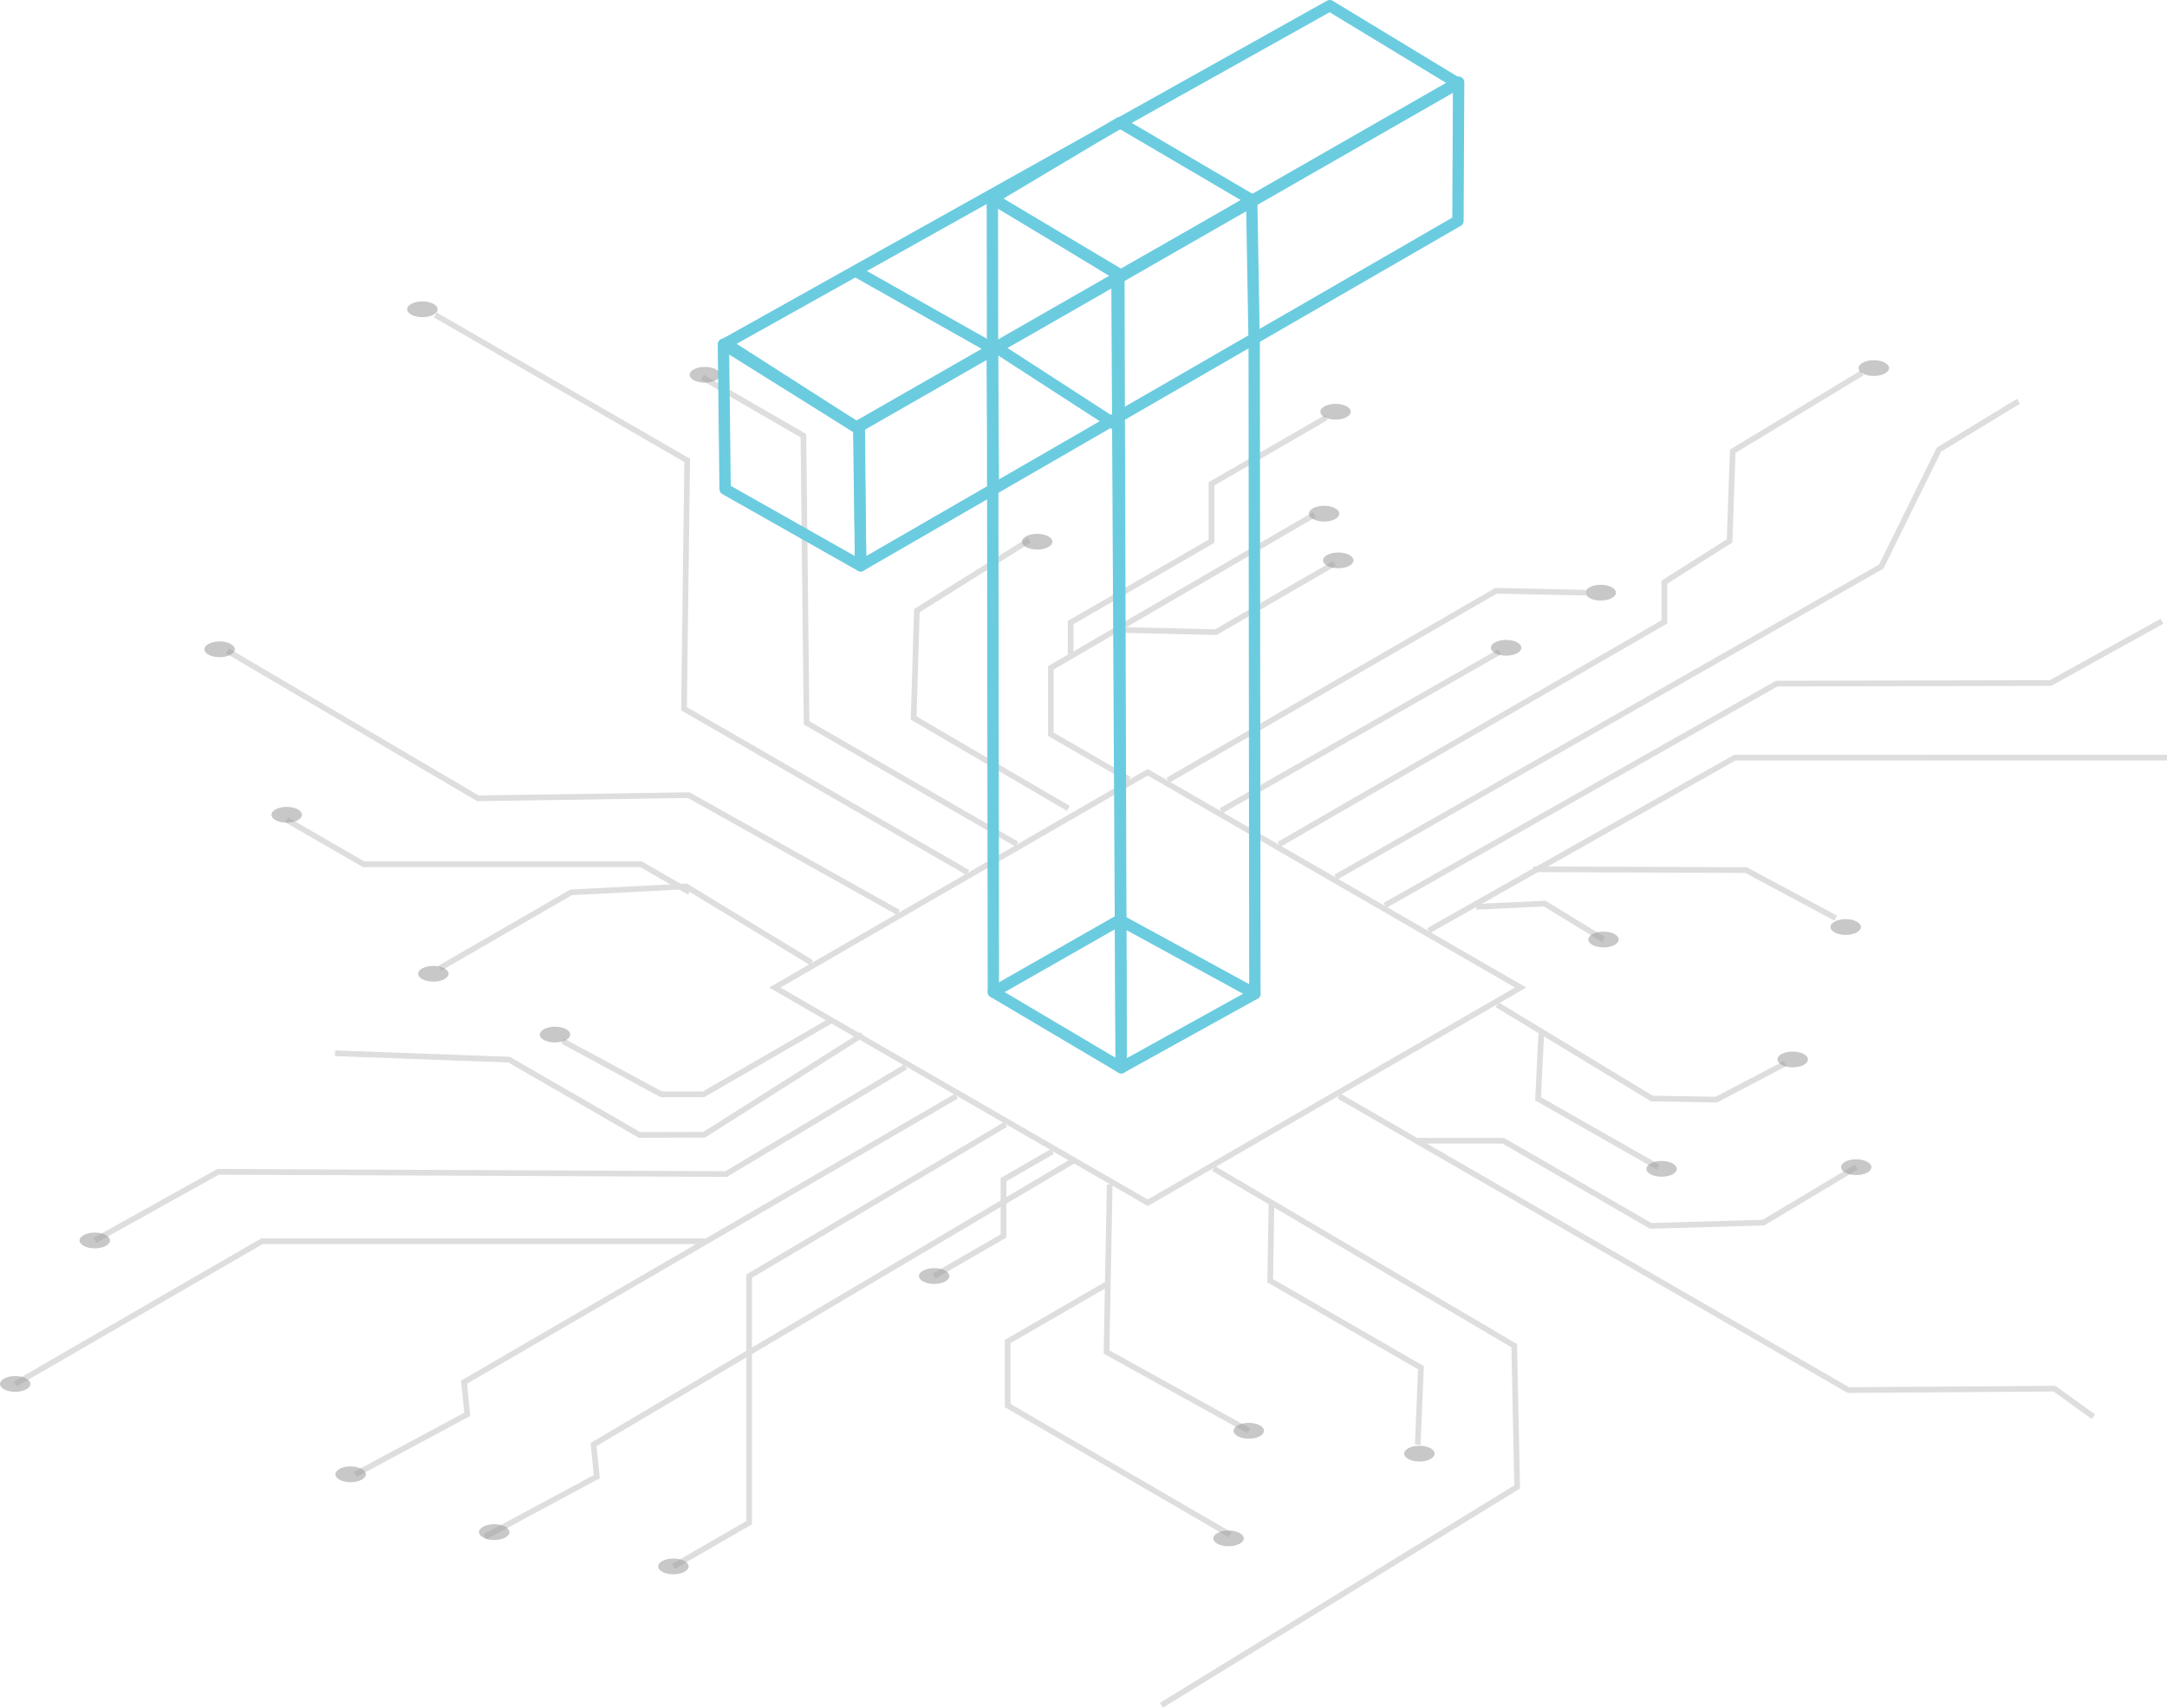 <svg id="Layer_1" data-name="Layer 1" xmlns="http://www.w3.org/2000/svg" viewBox="0 0 381.69 300.87"><defs><style>.cls-1{fill:#969696;opacity:0.52;}.cls-2{opacity:0.33;}.cls-3,.cls-4{fill:none;}.cls-3{stroke:#9b9a9a;stroke-miterlimit:10;}.cls-4{stroke:#6bcce0;stroke-linecap:round;stroke-linejoin:round;stroke-width:2px;}</style></defs><title>T shape2</title><ellipse class="cls-1" cx="281.95" cy="104.42" rx="2.68" ry="1.39"/><ellipse class="cls-1" cx="235.24" cy="72.54" rx="2.68" ry="1.39"/><ellipse class="cls-1" cx="182.68" cy="95.44" rx="2.68" ry="1.39"/><ellipse class="cls-1" cx="124.15" cy="66.03" rx="2.68" ry="1.39"/><ellipse class="cls-1" cx="74.4" cy="54.49" rx="2.68" ry="1.39"/><ellipse class="cls-1" cx="38.68" cy="114.4" rx="2.68" ry="1.39"/><ellipse class="cls-1" cx="16.69" cy="218.55" rx="2.68" ry="1.39"/><ellipse class="cls-1" cx="50.5" cy="143.55" rx="2.68" ry="1.39"/><ellipse class="cls-1" cx="87.05" cy="269.94" rx="2.68" ry="1.39"/><ellipse class="cls-1" cx="2.68" cy="243.83" rx="2.68" ry="1.39"/><ellipse class="cls-1" cx="97.76" cy="182.28" rx="2.68" ry="1.39"/><ellipse class="cls-1" cx="76.33" cy="171.56" rx="2.68" ry="1.39"/><ellipse class="cls-1" cx="330.05" cy="64.85" rx="2.68" ry="1.39"/><ellipse class="cls-1" cx="325.1" cy="163.33" rx="2.68" ry="1.39"/><ellipse class="cls-1" cx="315.76" cy="186.66" rx="2.68" ry="1.39"/><ellipse class="cls-1" cx="326.95" cy="205.64" rx="2.68" ry="1.39"/><ellipse class="cls-1" cx="292.67" cy="205.93" rx="2.68" ry="1.39"/><ellipse class="cls-1" cx="250.01" cy="256.11" rx="2.68" ry="1.39"/><ellipse class="cls-1" cx="219.96" cy="252.08" rx="2.68" ry="1.39"/><ellipse class="cls-1" cx="216.39" cy="271.04" rx="2.68" ry="1.39"/><ellipse class="cls-1" cx="164.54" cy="224.82" rx="2.68" ry="1.39"/><ellipse class="cls-1" cx="118.61" cy="275.98" rx="2.68" ry="1.39"/><ellipse class="cls-1" cx="61.76" cy="259.75" rx="2.68" ry="1.39"/><ellipse class="cls-1" cx="282.44" cy="165.53" rx="2.68" ry="1.39"/><ellipse class="cls-1" cx="235.72" cy="98.73" rx="2.68" ry="1.39"/><ellipse class="cls-1" cx="233.22" cy="90.5" rx="2.68" ry="1.39"/><ellipse class="cls-1" cx="265.28" cy="114.13" rx="2.68" ry="1.39"/><g class="cls-2"><polygon class="cls-3" points="202.16 136.06 267.84 173.99 202.16 211.91 136.47 173.99 202.16 136.06"/><polyline class="cls-3" points="279.27 104.42 263.51 104.09 205.71 137.47"/><path class="cls-3" d="M493,317.86l-49.06,28Z" transform="translate(-228.87 -203.01)"/><polyline class="cls-3" points="233.59 73.58 213.39 85.24 213.39 95.36 188.58 109.68 188.58 115.65"/><polyline class="cls-3" points="231.5 90.67 185.1 117.66 185.1 129.37 198.87 137.32"/><polyline class="cls-3" points="196.56 110.96 214.15 111.38 235.03 99.28"/><polyline class="cls-3" points="225.28 148.77 293.16 109.57 293.16 102.57 304.64 95.3 305.2 79.5 327.98 65.71"/><polyline class="cls-3" points="251.62 163.97 305.55 133.49 381.69 133.48"/><polyline class="cls-3" points="270.07 153.15 307.55 153.3 323.33 161.76"/><polyline class="cls-3" points="260.04 159.76 272.07 159.2 282.44 165.53"/><polyline class="cls-3" points="235.28 154.54 331.35 99.83 341.52 79.22 355.53 70.7"/><polyline class="cls-3" points="243.93 159.53 312.94 120.44 361.17 120.34 380.82 109.45"/><polyline class="cls-3" points="263.7 177.02 290.95 193.54 302.31 193.74 314.4 187.4"/><polyline class="cls-3" points="271.47 182.15 270.91 193.59 292.05 205.63"/><polyline class="cls-3" points="235.84 193.11 250.63 201.65 325.56 244.91 361.86 244.66 368.73 249.6"/><polyline class="cls-3" points="249.48 200.98 264.78 200.98 290.75 215.98 310.6 215.41 326.95 205.63"/><polyline class="cls-3" points="188.18 142.43 160.93 126.51 161.49 107.59 181.31 95.16"/><polyline class="cls-3" points="179.1 148.73 142.07 127.35 141.51 76.76 123.72 66.48"/><polyline class="cls-3" points="170.45 153.72 120.48 124.87 121.04 81.11 76.67 55.49"/><polyline class="cls-3" points="158.25 160.77 121.31 140.09 84.17 140.65 40.05 114.67"/><polyline class="cls-3" points="213.75 205.87 223.96 211.89 266.71 237.09 267.23 261.97 204.57 300.44"/><path class="cls-3" d="M452.13,430.54" transform="translate(-228.87 -203.01)"/><polyline class="cls-3" points="223.96 211.89 223.73 225.65 250.28 240.97 249.72 254.51"/><polyline class="cls-3" points="195.46 208.69 194.9 238.2 219.96 252.08"/><polyline class="cls-3" points="194.9 226.29 177.49 236.35 177.49 247.64 216.66 270.4"/><polyline class="cls-3" points="185.37 202.87 176.75 207.84 176.75 217.76 164.54 224.82"/><polyline class="cls-3" points="177.13 198.11 131.96 224.83 131.96 268.27 118.61 275.98"/><polyline class="cls-3" points="168.47 193.11 81.74 243.51 82.3 249.18 62.59 259.77"/><polyline class="cls-3" points="189 204.54 104.55 254.5 105.11 260.17 85.4 270.76"/><polyline class="cls-3" points="159.53 187.95 127.9 206.85 38.41 206.46 16.7 218.55"/><polyline class="cls-3" points="151.9 182.28 144.02 187.27 124.03 199.92 112.64 199.96 89.66 186.69 59.02 185.57"/><polyline class="cls-3" points="146.41 179.8 123.92 192.8 116.48 192.8 99.13 183.43"/><polyline class="cls-3" points="142.94 169.61 120.85 156.17 100.59 157.22 77.47 170.58"/><polyline class="cls-3" points="121.43 157.19 112.92 152.27 64.05 152.27 50.47 144.43"/><polyline class="cls-3" points="124.16 218.69 46.14 218.69 2.68 243.83"/></g><polygon class="cls-4" points="127.42 60.65 151.25 75.55 151.59 99.69 127.72 86.18 127.42 60.65"/><polygon class="cls-4" points="256.92 14.48 151.35 74.96 151.59 99.69 256.8 38.92 256.92 14.48"/><polygon class="cls-4" points="234.22 1 256.8 14.7 150.96 75.35 127.81 60.52 234.22 1"/><polygon class="cls-4" points="174.79 34.99 197.43 48.47 220.57 35.28 197.25 21.59 174.79 34.99"/><polygon class="cls-4" points="174.97 174.78 174.79 34.99 197.07 48.45 197.49 188.12 174.97 174.78"/><polygon class="cls-4" points="220.47 35.28 220.91 60.53 221.03 175.08 197.49 188.12 196.74 49.06 220.47 35.28"/><line class="cls-4" x1="174.97" y1="60.89" x2="197.07" y2="75.2"/><polyline class="cls-4" points="151.25 48.08 174.78 61.37 174.98 86.28"/><polyline class="cls-4" points="174.97 174.78 197.23 162.09 221.03 175.08"/></svg>